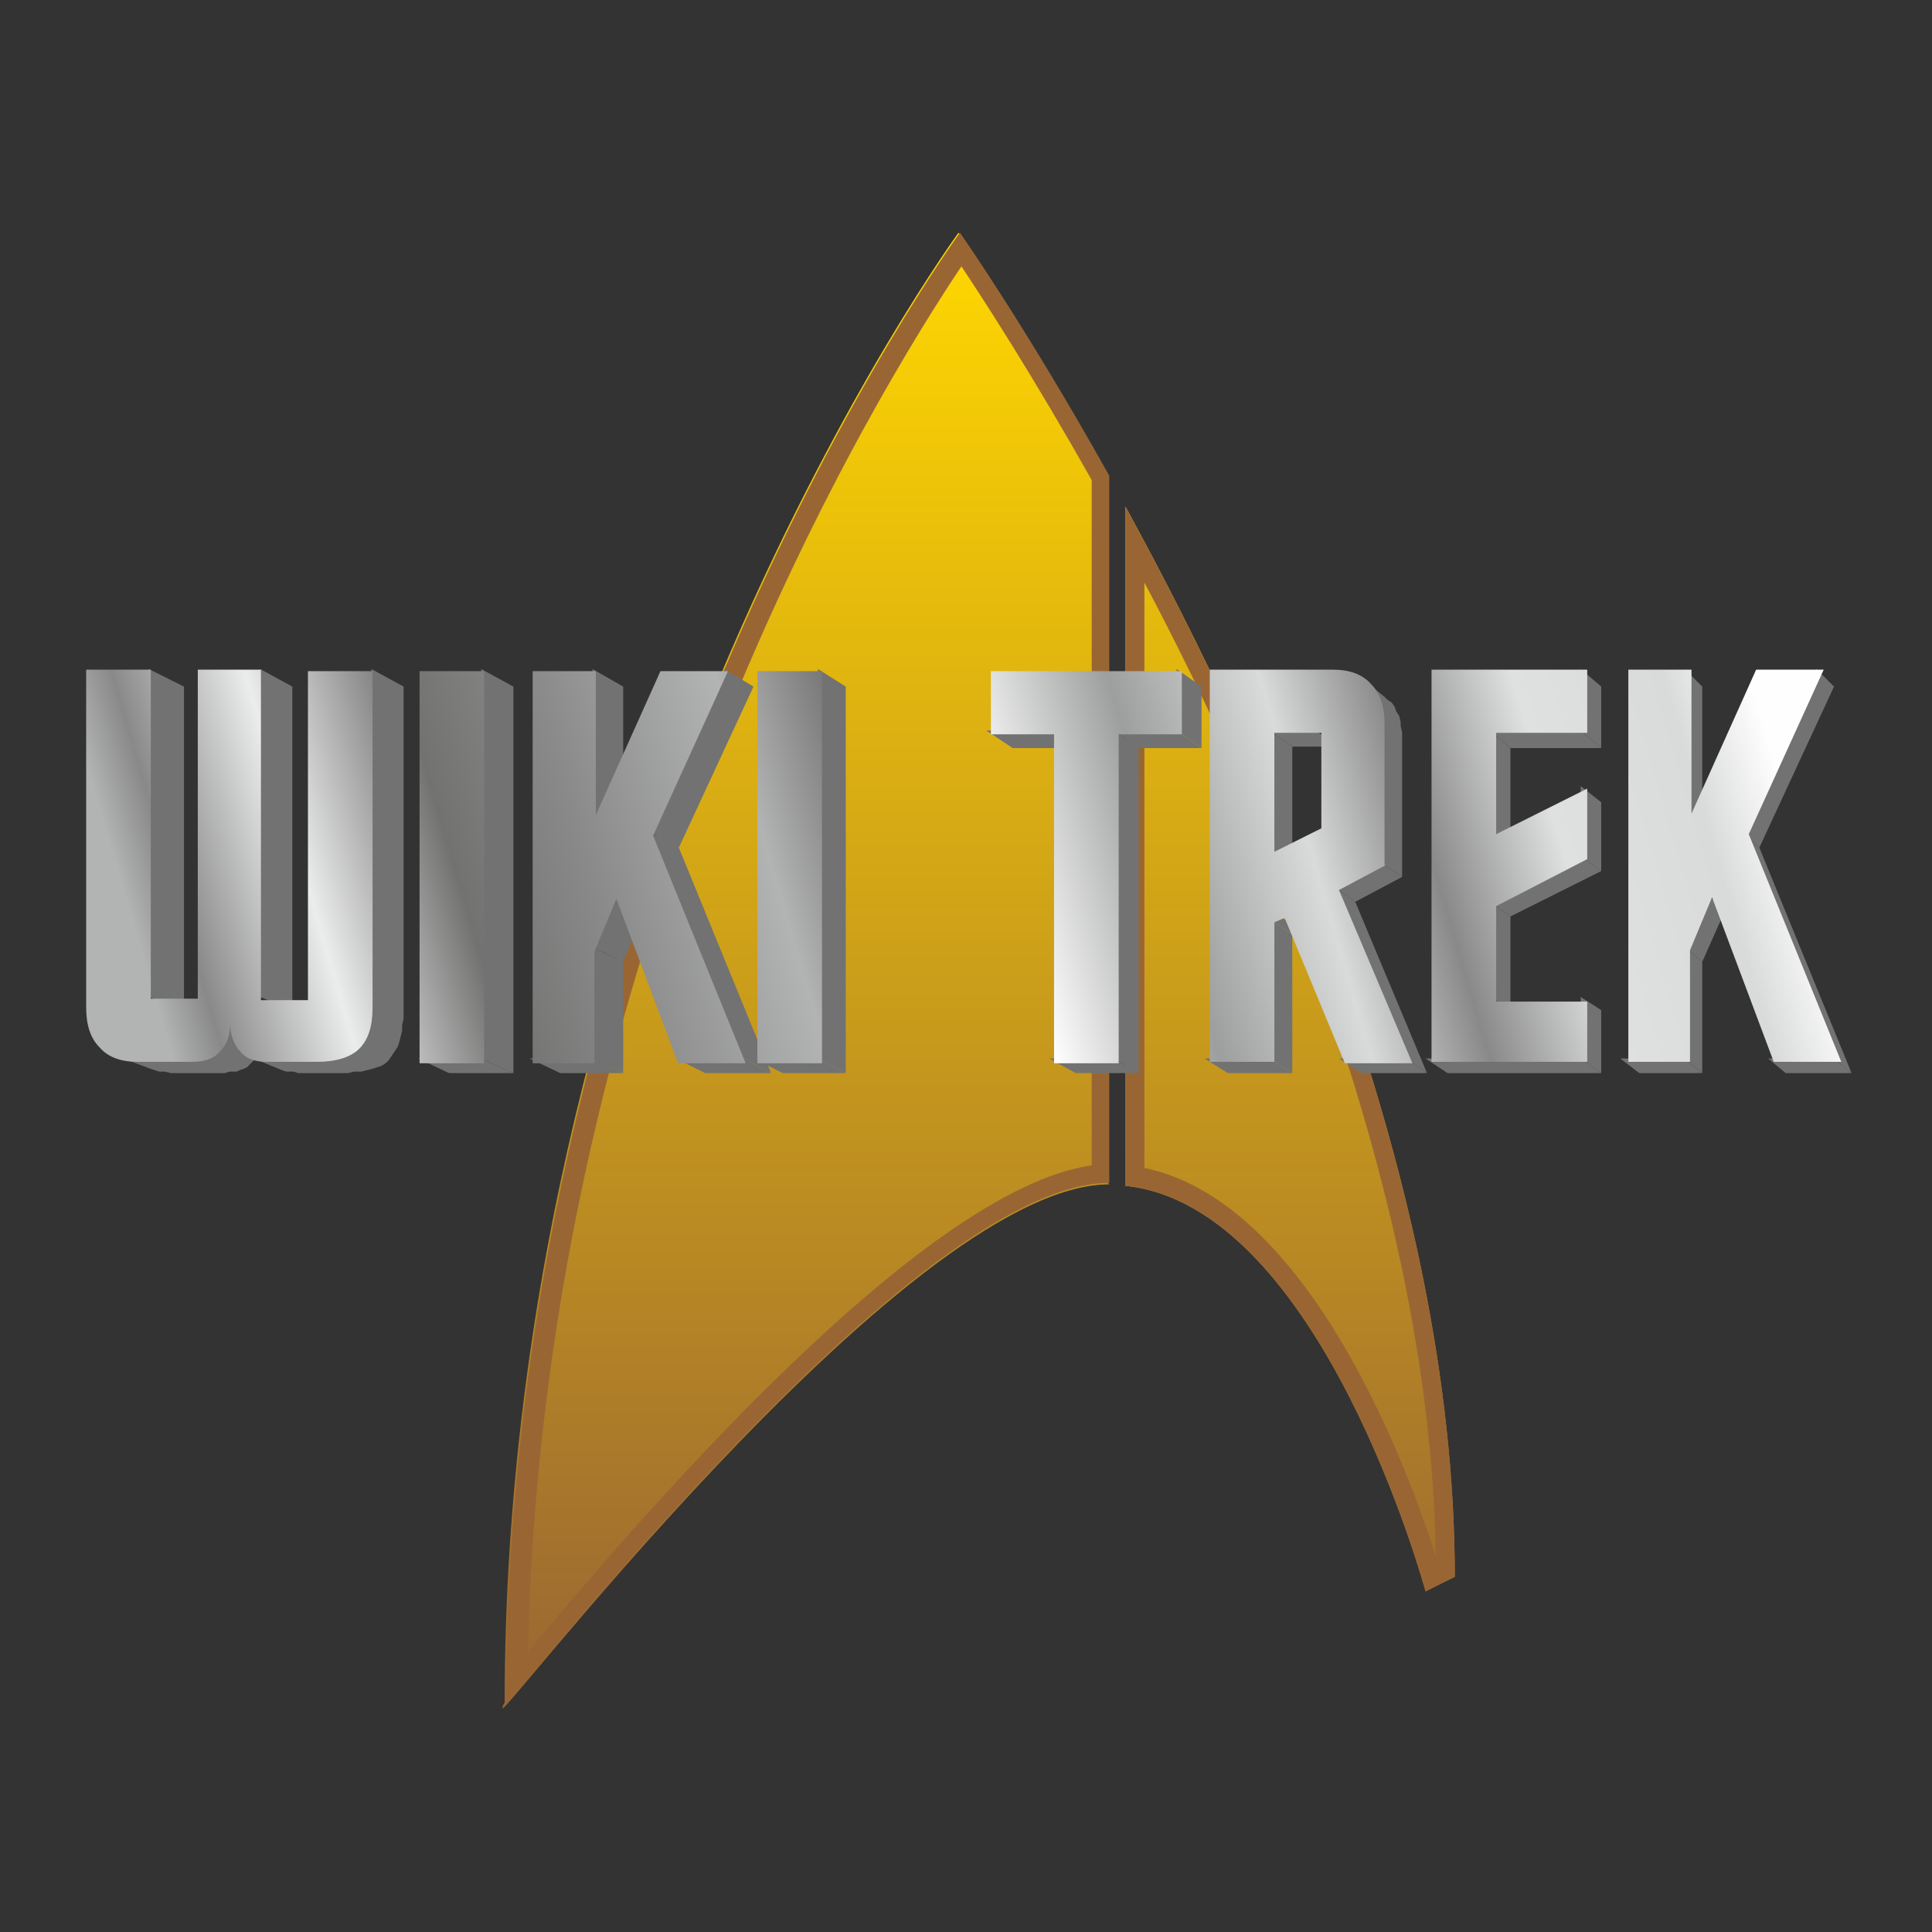 <?xml version="1.0" encoding="UTF-8" standalone="no"?>
<!-- Created with Inkscape (http://www.inkscape.org/) -->

<svg
   xmlns:dc="http://purl.org/dc/elements/1.1/"
   xmlns:cc="http://creativecommons.org/ns#"
   xmlns:rdf="http://www.w3.org/1999/02/22-rdf-syntax-ns#"
   xmlns:svg="http://www.w3.org/2000/svg"
   xmlns="http://www.w3.org/2000/svg"
   xmlns:sodipodi="http://sodipodi.sourceforge.net/DTD/sodipodi-0.dtd"
   xmlns:inkscape="http://www.inkscape.org/namespaces/inkscape"
   width="128"
   height="128"
   version="1.1"
   id="svg3861"
   inkscape:version="0.92.4 (5da689c313, 2019-01-14)"
   sodipodi:docname="IconWikiTrek.svg">
  <rect width="100%" height="100%" fill="#333333" stroke="none"/>
  <defs
     id="defs3855">
    <linearGradient
       y2="436"
       x2="1189"
       y1="748"
       x1="127"
       gradientUnits="userSpaceOnUse"
       id="id1"
       gradientTransform="matrix(0.097,0,0,0.097,-0.227,-64.199)">
      <stop
         id="stop14"
         style="stop-opacity:1; stop-color:#B2B3B3"
         offset="0" />
      <stop
         id="stop16"
         style="stop-opacity:1; stop-color:#898989"
         offset="0.031" />
      <stop
         id="stop18"
         style="stop-opacity:1; stop-color:#EBECEC"
         offset="0.11" />
      <stop
         id="stop20"
         style="stop-opacity:1; stop-color:#727271"
         offset="0.2" />
      <stop
         id="stop22"
         style="stop-opacity:1; stop-color:#898989"
         offset="0.278" />
      <stop
         id="stop24"
         style="stop-opacity:1; stop-color:#B2B3B3"
         offset="0.388" />
      <stop
         id="stop26"
         style="stop-opacity:1; stop-color:#727271"
         offset="0.459" />
      <stop
         id="stop28"
         style="stop-opacity:1; stop-color:#FEFEFE"
         offset="0.522" />
      <stop
         id="stop30"
         style="stop-opacity:1; stop-color:#9D9E9E"
         offset="0.62" />
      <stop
         id="stop32"
         style="stop-opacity:1; stop-color:#D9DADA"
         offset="0.71" />
      <stop
         id="stop34"
         style="stop-opacity:1; stop-color:#898989"
         offset="0.78" />
      <stop
         id="stop36"
         style="stop-opacity:1; stop-color:#DFE0E0"
         offset="0.859" />
      <stop
         id="stop38"
         style="stop-opacity:1; stop-color:#D9DADA"
         offset="0.949" />
      <stop
         id="stop40"
         style="stop-opacity:1; stop-color:#FEFEFE"
         offset="1" />
    </linearGradient>
    <linearGradient
       y2="1166"
       x2="658"
       y1="161"
       x1="658"
       gradientUnits="userSpaceOnUse"
       id="id0">
      <stop
         id="stop9"
         style="stop-opacity:1; stop-color:gold"
         offset="0" />
      <stop
         id="stop11"
         style="stop-opacity:1; stop-color:#996633"
         offset="1" />
    </linearGradient>
  </defs>
  <sodipodi:namedview
     id="base"
     pagecolor="#ffffff"
     bordercolor="#666666"
     borderopacity="1.0"
     inkscape:pageopacity="0.0"
     inkscape:pageshadow="2"
     inkscape:zoom="7.7781746"
     inkscape:cx="60.622982"
     inkscape:cy="52.89671"
     inkscape:current-layer="layer1"
     showgrid="true"
     inkscape:document-units="px"
     inkscape:grid-bbox="true"
     inkscape:window-width="2560"
     inkscape:window-height="1537"
     inkscape:window-x="-8"
     inkscape:window-y="-8"
     inkscape:window-maximized="1" />
  <g
     id="layer1"
     inkscape:label="Layer 1"
     inkscape:groupmode="layer"
     transform="translate(0,64)">
    <g
       style="clip-rule:evenodd;fill-rule:evenodd;image-rendering:optimizeQuality;shape-rendering:geometricPrecision;text-rendering:geometricPrecision"
       id="g44"
       transform="matrix(0.097,0,0,0.097,-0.227,-64.199)">
      <path
         inkscape:connector-curvature="0"
         class="fil0"
         d="m 996,1079 -20,10 c 0,0 -71,-263 -205,-277 V 348 c 98,179 225,462 225,731 z M 760,811 c -141,0 -438,396 -413,355 0,-581 310,-1005 310,-1005 0,0 45,64 102,166 v 483 z"
         id="path46"
         style="fill:url(#id0)" />
      <path
         inkscape:connector-curvature="0"
         id="1"
         class="fil1"
         d="m 996,1079 -20,10 c 0,0 -71,-263 -205,-277 V 348 c 98,179 225,462 225,731 z m -648,87 C 348,585 658,161 658,161 c 0,0 45,64 102,166 v 483 c -141,0 -438,396 -413,355 z M 785,800 c 112,24 179,205 198,265 C 981,936 950,805 908,684 872,579 827,481 784,400 V 800 Z M 362,1131 C 432,1048 629,815 748,798 V 330 C 708,259 675,208 659,184 606,263 373,636 363,1131 Z"
         style="fill:#996633" />
    </g>
    <g
       style="clip-rule:evenodd;fill-rule:evenodd;image-rendering:optimizeQuality;shape-rendering:geometricPrecision;text-rendering:geometricPrecision"
       id="g49"
       transform="matrix(0.097,0,0,0.097,-0.227,-64.199)">
      <polygon
         class="fil2"
         points="180,459 202,471 202,692 180,683 "
         id="polygon51"
         style="fill:#727272" />
      <polygon
         class="fil2"
         points="84,724 88,725 92,725 96,725 133,725 136,725 138,725 141,724 143,724 146,723 148,722 150,720 151,719 153,717 154,715 156,713 156,711 157,708 158,705 158,703 158,700 181,709 181,712 181,715 180,717 179,720 178,722 177,724 176,726 174,728 173,729 171,731 169,732 166,733 164,734 161,734 159,734 156,735 119,735 115,734 111,734 108,733 105,732 81,723 "
         id="polygon53"
         style="fill:#727272" />
      <polygon
         class="fil2"
         points="173,724 175,724 178,725 180,725 183,725 217,725 222,725 227,725 231,724 234,723 238,722 241,720 244,718 246,716 249,714 250,711 252,708 253,705 254,701 255,697 256,693 256,688 256,459 278,471 278,698 277,702 277,706 276,710 275,714 274,717 272,720 270,723 268,726 266,728 263,730 260,731 257,732 253,733 249,734 244,734 240,735 206,735 203,734 200,734 198,734 195,733 "
         id="polygon55"
         style="fill:#727272" />
      <polygon
         class="fil2"
         points="104,459 128,471 128,692 104,683 "
         id="polygon57"
         style="fill:#727272" />
      <polygon
         class="fil2"
         points="331,725 353,735 309,735 288,725 "
         id="polygon59"
         style="fill:#727272" />
      <polygon
         class="fil2"
         points="331,459 353,471 353,735 331,725 "
         id="polygon61"
         style="fill:#727272" />
      <polygon
         class="fil2"
         points="407,725 428,735 385,735 364,725 "
         id="polygon63"
         style="fill:#727272" />
      <polygon
         class="fil2"
         points="407,459 428,471 428,568 407,557 "
         id="polygon65"
         style="fill:#727272" />
      <polygon
         class="fil2"
         points="497,459 517,471 466,581 446,571 "
         id="polygon67"
         style="fill:#727272" />
      <polygon
         class="fil2"
         points="446,571 466,581 529,735 510,725 "
         id="polygon69"
         style="fill:#727272" />
      <polygon
         class="fil2"
         points="510,725 529,735 484,735 464,725 "
         id="polygon71"
         style="fill:#727272" />
      <polygon
         class="fil2"
         points="423,613 443,623 428,659 407,649 "
         id="polygon73"
         style="fill:#727272" />
      <polygon
         class="fil2"
         points="407,649 428,659 428,735 407,725 "
         id="polygon75"
         style="fill:#727272" />
      <polygon
         class="fil2"
         points="561,725 580,735 537,735 517,725 "
         id="polygon77"
         style="fill:#727272" />
      <polygon
         class="fil2"
         points="561,459 580,471 580,735 561,725 "
         id="polygon79"
         style="fill:#727272" />
      <polygon
         class="fil2"
         points="719,501 737,513 694,513 676,501 "
         id="polygon81"
         style="fill:#727272" />
      <polygon
         class="fil2"
         points="806,459 823,471 823,513 806,501 "
         id="polygon83"
         style="fill:#727272" />
      <polygon
         class="fil2"
         points="806,501 823,513 780,513 763,501 "
         id="polygon85"
         style="fill:#727272" />
      <polygon
         class="fil2"
         points="763,501 780,513 780,735 763,725 "
         id="polygon87"
         style="fill:#727272" />
      <polygon
         class="fil2"
         points="763,725 780,735 737,735 719,725 "
         id="polygon89"
         style="fill:#727272" />
      <polygon
         class="fil2"
         points="945,591 960,601 928,618 913,607 "
         id="polygon91"
         style="fill:#727272" />
      <polygon
         class="fil2"
         points="913,607 928,618 977,735 963,725 "
         id="polygon93"
         style="fill:#727272" />
      <polygon
         class="fil2"
         points="963,725 977,735 932,735 917,725 "
         id="polygon95"
         style="fill:#727272" />
      <polygon
         class="fil2"
         points="875,627 891,637 885,640 869,630 "
         id="polygon97"
         style="fill:#727272" />
      <polygon
         class="fil2"
         points="869,630 885,640 885,735 869,725 "
         id="polygon99"
         style="fill:#727272" />
      <polygon
         class="fil2"
         points="869,725 885,735 841,735 825,725 "
         id="polygon101"
         style="fill:#727272" />
      <polygon
         class="fil2"
         points="950,480 953,482 955,485 956,488 958,491 959,495 959,498 960,502 960,507 960,601 945,591 945,495 945,491 944,487 944,483 943,480 941,477 940,474 938,471 935,468 933,466 948,478 "
         id="polygon103"
         style="fill:#727272" />
      <polygon
         class="fil2"
         points="901,501 916,512 885,512 869,501 "
         id="polygon105"
         style="fill:#727272" />
      <polygon
         class="fil2"
         points="869,501 885,512 885,593 869,582 "
         id="polygon107"
         style="fill:#727272" />
      <polygon
         class="fil2"
         points="1082,725 1096,735 991,735 976,725 "
         id="polygon109"
         style="fill:#727272" />
      <polygon
         class="fil2"
         points="1082,459 1096,471 1096,513 1082,501 "
         id="polygon111"
         style="fill:#727272" />
      <polygon
         class="fil2"
         points="1082,501 1096,513 1034,513 1020,501 "
         id="polygon113"
         style="fill:#727272" />
      <polygon
         class="fil2"
         points="1020,501 1034,513 1034,581 1020,570 "
         id="polygon115"
         style="fill:#727272" />
      <polygon
         class="fil2"
         points="1082,539 1096,550 1096,597 1082,587 "
         id="polygon117"
         style="fill:#727272" />
      <polygon
         class="fil2"
         points="1082,587 1096,597 1034,628 1020,618 "
         id="polygon119"
         style="fill:#727272" />
      <polygon
         class="fil2"
         points="1020,618 1034,628 1034,692 1020,683 "
         id="polygon121"
         style="fill:#727272" />
      <polygon
         class="fil2"
         points="1082,683 1096,692 1096,735 1082,725 "
         id="polygon123"
         style="fill:#727272" />
      <polygon
         class="fil2"
         points="1153,725 1165,735 1122,735 1109,725 "
         id="polygon125"
         style="fill:#727272" />
      <polygon
         class="fil2"
         points="1153,459 1165,471 1165,568 1153,557 "
         id="polygon127"
         style="fill:#727272" />
      <polygon
         class="fil2"
         points="1243,459 1255,471 1204,581 1192,571 "
         id="polygon129"
         style="fill:#727272" />
      <polygon
         class="fil2"
         points="1192,571 1204,581 1267,735 1255,725 "
         id="polygon131"
         style="fill:#727272" />
      <polygon
         class="fil2"
         points="1255,725 1267,735 1222,735 1210,725 "
         id="polygon133"
         style="fill:#727272" />
      <polygon
         class="fil2"
         points="1168,613 1181,623 1165,659 1153,649 "
         id="polygon135"
         style="fill:#727272" />
      <polygon
         class="fil2"
         points="1153,649 1165,659 1165,735 1153,725 "
         id="polygon137"
         style="fill:#727272" />
    </g>
    <path
       inkscape:connector-curvature="0"
       class="fil3"
       d="M 17.288,-19.535 V 2.262 h 3.114 V -19.535 h 4.282 V 2.749 c 0,1.265 -0.292,2.141 -0.876,2.725 -0.584,0.584 -1.557,0.876 -2.822,0.876 H 17.677 c -0.778,0 -1.362,-0.195 -1.752,-0.681 -0.389,-0.389 -0.681,-1.07 -0.681,-1.849 0,0.778 -0.195,1.362 -0.681,1.849 -0.389,0.487 -1.07,0.681 -1.849,0.681 H 9.114 c -1.07,0 -1.946,-0.292 -2.53,-0.973 C 6,4.792 5.709,3.916 5.709,2.749 V -19.632 H 9.99 V 2.165 H 13.104 V -19.632 h 4.184 z M 32.079,6.446 H 27.797 V -19.535 h 4.282 z m 7.395,0 H 35.29 V -19.535 h 4.184 v 9.536 l 4.282,-9.536 h 4.476 L 43.269,-8.636 49.4,6.446 H 44.924 L 40.837,-4.452 39.377,-0.949 V 6.446 Z m 14.985,0 H 50.178 V -19.535 h 4.282 z m 15.375,0 V -15.351 h -4.184 v -4.184 h 12.65 v 4.184 H 74.116 V 6.446 Z M 91.826,-6.69 88.712,-5.036 93.578,6.446 h -4.476 l -3.99,-9.634 -0.681,0.292 V 6.349 H 80.149 V -19.632 h 8.174 c 1.07,0 1.946,0.292 2.53,0.973 0.584,0.584 0.876,1.46 0.876,2.627 v 9.342 z m -4.282,-2.433 v -6.325 h -3.114 v 7.882 z M 105.157,6.349 H 94.843 V -19.632 h 10.315 v 4.184 h -6.033 v 6.714 l 6.033,-3.017 v 4.671 l -6.033,3.114 v 6.325 h 6.033 v 4.184 z m 6.909,0 h -4.184 V -19.632 h 4.184 V -10.096 l 4.282,-9.536 h 4.476 l -4.963,10.899 6.13,15.083 h -4.476 l -4.087,-10.899 -1.46,3.503 v 7.395 z"
       id="path139"
       style="clip-rule:evenodd;fill:url(#id1);fill-rule:nonzero;stroke-width:0.097;image-rendering:optimizeQuality;shape-rendering:geometricPrecision;text-rendering:geometricPrecision" />
    <rect
       class="fil4"
       width="128.057"
       height="128.057"
       id="rect141"
       x="-0.227"
       y="-64.199"
       style="clip-rule:evenodd;fill:none;fill-rule:evenodd;stroke-width:0.097;image-rendering:optimizeQuality;shape-rendering:geometricPrecision;text-rendering:geometricPrecision" />
  </g>
</svg>
